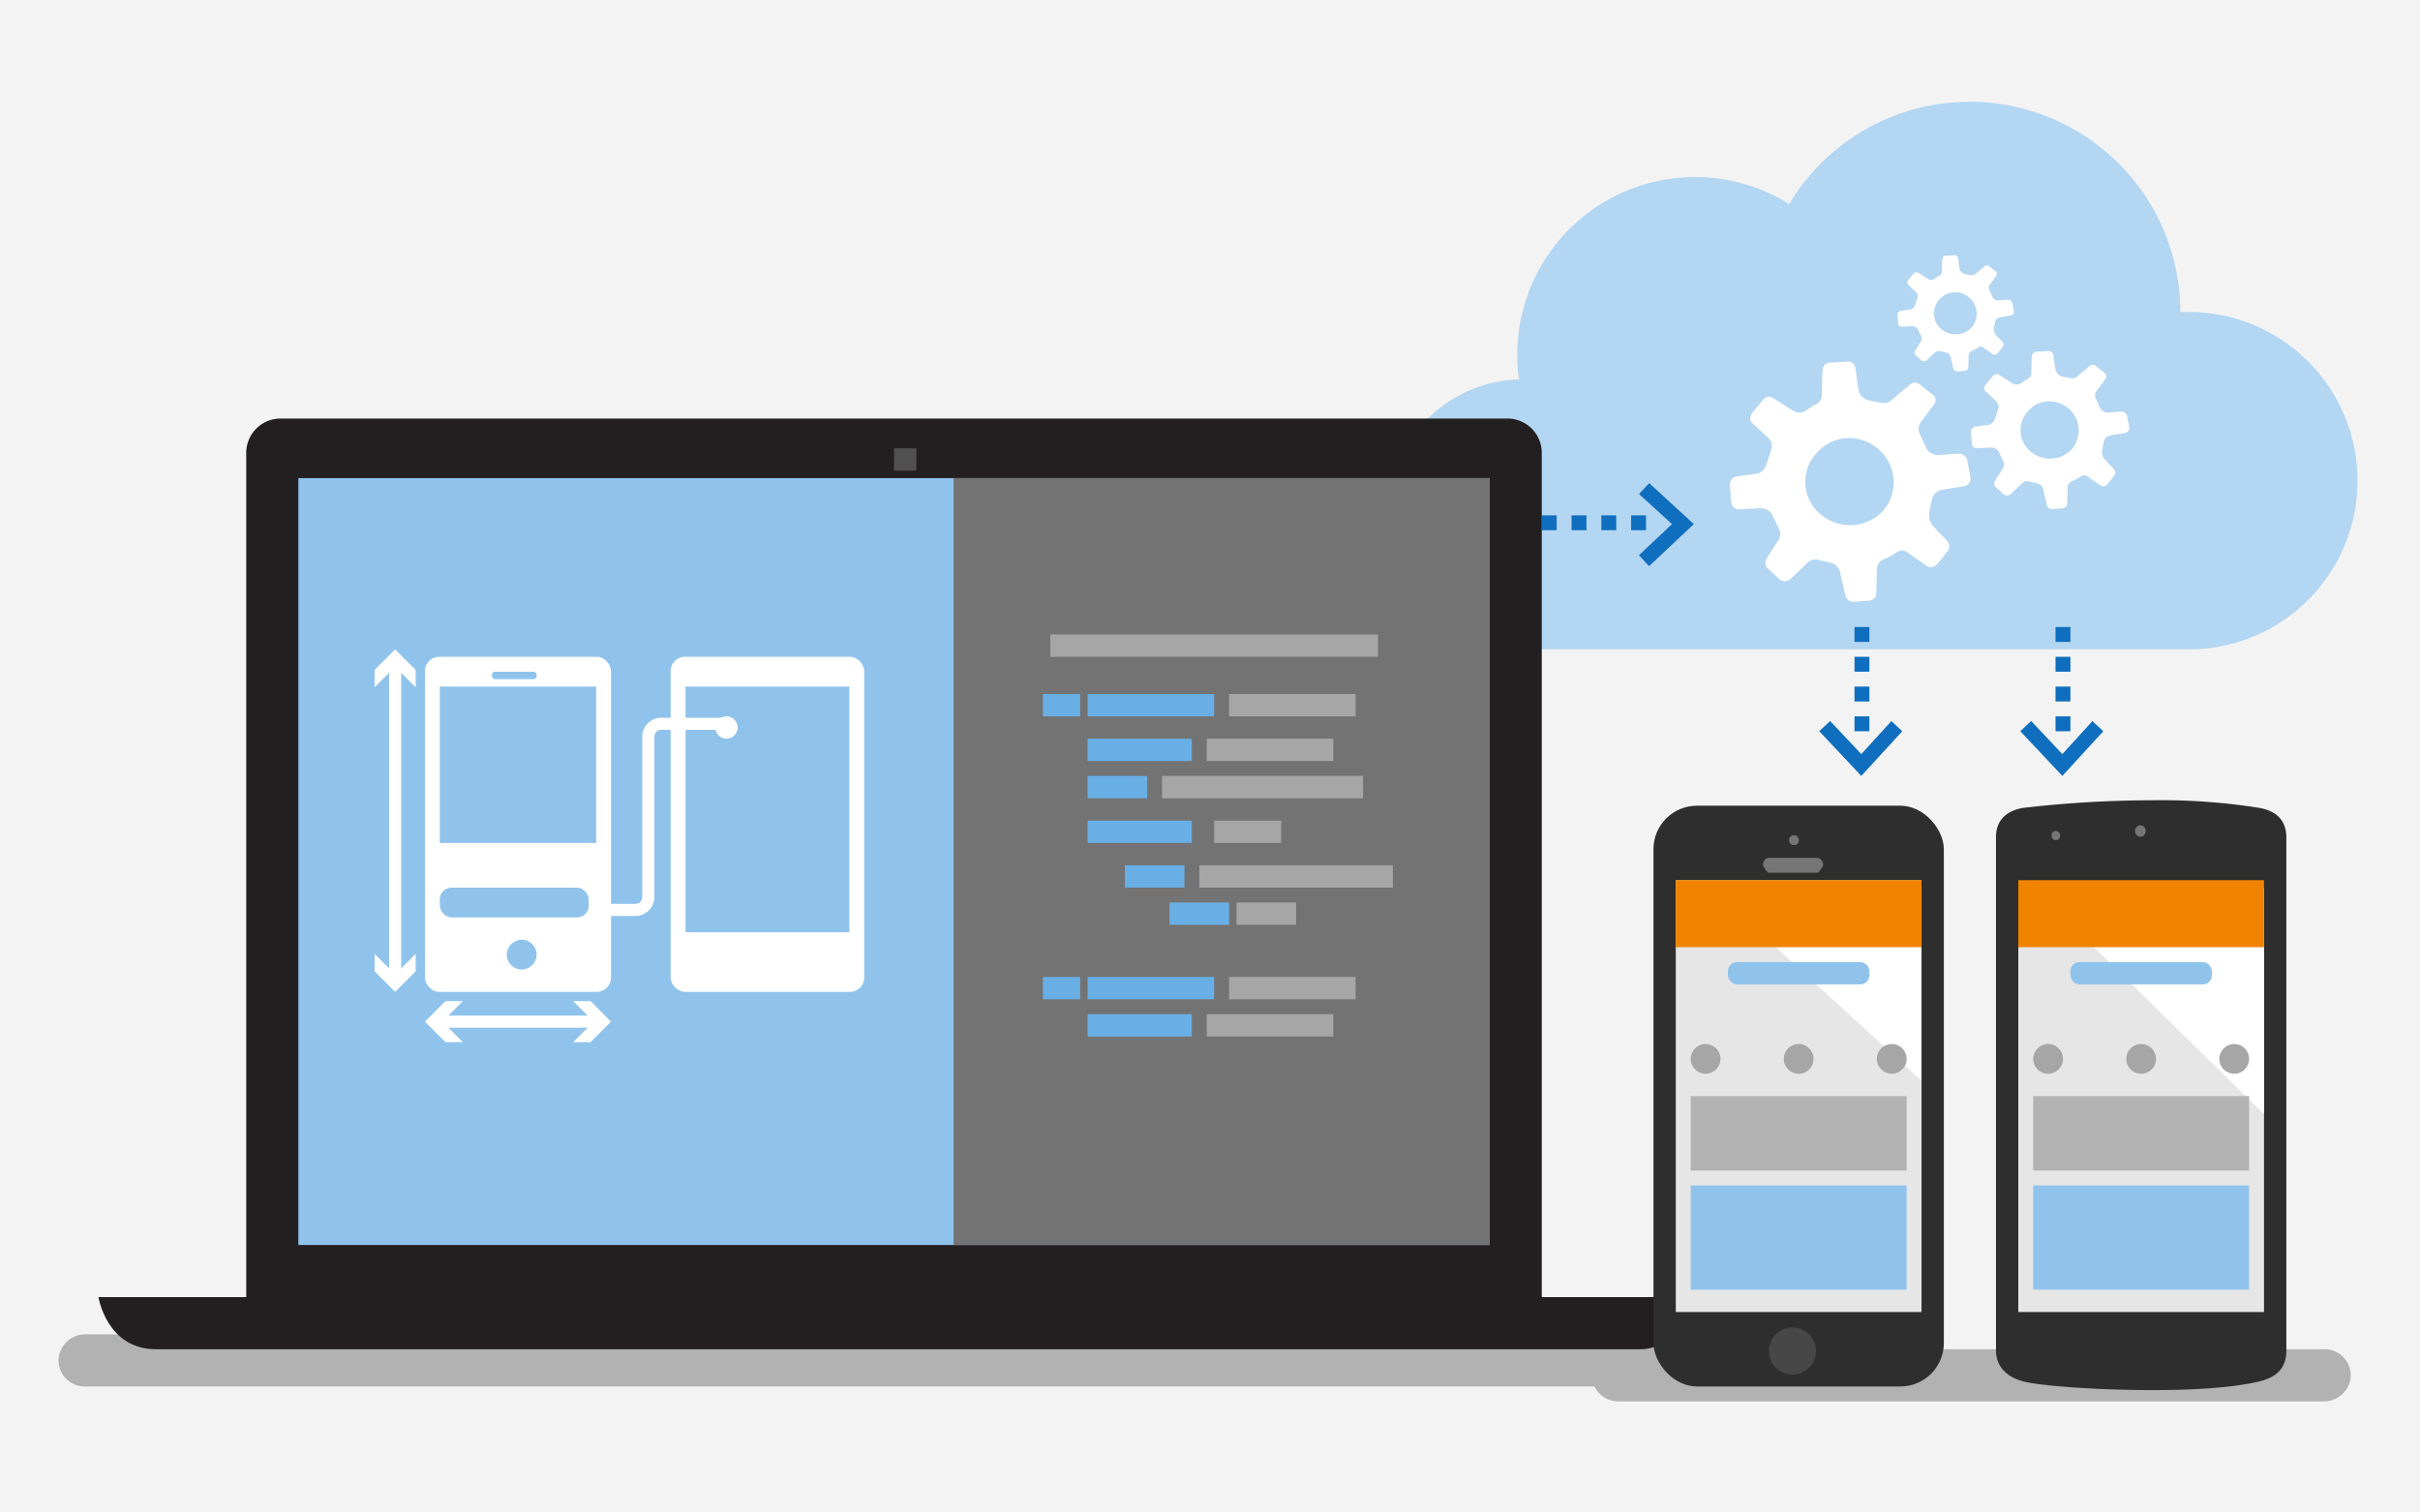 <svg xmlns="http://www.w3.org/2000/svg" viewBox="0 0 400 250"><defs><style>.msillu-grey-1{fill:#f3f3f3;}.cls-1{fill:#b3d6f2;}.cls-2{fill:#106ebe;}.cls-3{fill:#b2b2b2;}.cls-4{fill:#231f20;}.cls-5{fill:#8fc3ec;}.cls-6{fill:#737373;}.cls-7{fill:#505050;}.cls-10,.cls-8{fill:none;}.cls-9{fill:#fff;}.cls-10{stroke:#fff;stroke-miterlimit:10;stroke-width:2px;}.cls-11{fill:#a6a6a6;}.cls-12{fill:#69afe5;}.cls-13{fill:#2e2e2e;}.cls-14{fill:#e6e6e6;}.cls-15{fill:#767576;}.cls-16{fill:#474747;}.cls-17{fill:#f08400;}</style></defs><title>devblog-mobile-app-center</title><g id="Layer_1" data-name="Layer 1"><rect class="msillu-grey-1" width="400" height="250"/><path class="cls-1" d="M229.463,85.029a22.252,22.252,0,0,1,21.645-22.314,19.9,19.9,0,0,1-.312-4.452,29.368,29.368,0,0,1,44.929-24.534A34.815,34.815,0,0,1,360.393,51.58l.029.027a27.88,27.88,0,1,1,1.243,55.726H251.744A22.349,22.349,0,0,1,229.463,85.029Z"/><path class="cls-2" d="M272.069,85.18v2.462h-2.461V85.18Zm-4.923,0v2.462h-2.461V85.18Zm-4.922,0v2.462h-2.462V85.18Zm-4.923,0v2.462h-2.462V85.18Z"/><polygon class="cls-2" points="272.577 93.581 270.898 91.778 276.361 86.627 270.912 81.659 272.591 79.856 279.975 86.627 272.577 93.581"/><path class="cls-3" d="M267.454,231.633h116.58a4.446,4.446,0,0,0,4.438-3.5,4.312,4.312,0,0,0-4.234-5.117H267.658a4.445,4.445,0,0,0-4.438,3.5A4.312,4.312,0,0,0,267.454,231.633Z"/><path class="cls-3" d="M13.989,229.171H271.955a4.444,4.444,0,0,0,4.437-3.5,4.311,4.311,0,0,0-4.233-5.118H14.192a4.446,4.446,0,0,0-4.437,3.5A4.311,4.311,0,0,0,13.989,229.171Z"/><path class="cls-4" d="M254.839,215.634V74.852a5.671,5.671,0,0,0-5.671-5.671H46.37A5.671,5.671,0,0,0,40.7,74.852V215.634Z"/><rect class="cls-5" x="49.314" y="79.027" width="196.911" height="126.761"/><rect class="cls-6" x="157.615" y="79.027" width="88.61" height="126.761"/><path class="cls-4" d="M271.169,223.018H25.793c-8.179,0-9.515-8.615-9.515-8.615H280.684S277.512,223.018,271.169,223.018Z"/><rect class="cls-7" x="147.769" y="74.104" width="3.692" height="3.692"/><polygon class="cls-8" points="246.225 79.027 157.962 79.027 246.225 165.279 246.225 79.027"/><rect class="cls-8" x="54.363" y="92.684" width="101.241" height="95.423"/><rect class="cls-9" x="70.235" y="108.563" width="30.767" height="55.381" rx="2.349" ry="2.349"/><rect class="cls-9" x="110.848" y="108.563" width="31.998" height="55.381" rx="2.35" ry="2.35"/><line class="cls-10" x1="65.313" y1="109.619" x2="65.313" y2="161.659"/><polygon class="cls-9" points="61.922 113.602 65.313 110.21 68.703 113.602 68.703 110.723 65.313 107.333 61.922 110.723 61.922 113.602"/><polygon class="cls-9" points="61.922 157.675 65.313 161.068 68.703 157.675 68.703 160.554 65.313 163.945 61.922 160.554 61.922 157.675"/><line class="cls-10" x1="72.521" y1="168.867" x2="98.717" y2="168.867"/><polygon class="cls-9" points="76.505 172.258 73.112 168.867 76.505 165.477 73.626 165.477 70.235 168.867 73.626 172.258 76.505 172.258"/><polygon class="cls-9" points="94.733 172.258 98.126 168.867 94.733 165.477 97.612 165.477 101.003 168.867 97.612 172.258 94.733 172.258"/><circle class="cls-5" cx="86.234" cy="157.791" r="2.461"/><rect class="cls-5" x="72.697" y="146.715" width="24.614" height="4.923" rx="1.952" ry="1.952"/><rect class="cls-5" x="72.697" y="113.486" width="25.845" height="25.845"/><rect class="cls-5" x="81.312" y="111.025" width="7.384" height="1.231" rx="0.5" ry="0.5"/><rect class="cls-5" x="113.31" y="113.486" width="27.075" height="40.613"/><path class="cls-10" d="M99.772,150.407h5.245a2.14,2.14,0,0,0,2.139-2.14V121.779a2.14,2.14,0,0,1,2.14-2.139h10.167"/><circle class="cls-9" cx="120.079" cy="120.255" r="1.846"/><rect class="cls-8" x="158.066" y="92.684" width="81.459" height="95.423"/><rect class="cls-11" x="173.614" y="104.871" width="54.15" height="3.692"/><rect class="cls-12" x="172.383" y="114.717" width="6.153" height="3.692"/><rect class="cls-12" x="179.767" y="114.717" width="20.922" height="3.692"/><rect class="cls-11" x="203.15" y="114.717" width="20.922" height="3.692"/><rect class="cls-12" x="185.921" y="143.023" width="9.846" height="3.692"/><rect class="cls-11" x="198.228" y="143.023" width="31.998" height="3.692"/><rect class="cls-12" x="193.305" y="149.176" width="9.846" height="3.692"/><rect class="cls-11" x="204.381" y="149.176" width="9.846" height="3.692"/><rect class="cls-12" x="179.767" y="122.101" width="17.23" height="3.692"/><rect class="cls-11" x="199.458" y="122.101" width="20.922" height="3.692"/><rect class="cls-12" x="179.767" y="135.639" width="17.23" height="3.692"/><rect class="cls-11" x="200.689" y="135.639" width="11.076" height="3.692"/><rect class="cls-12" x="179.767" y="128.254" width="9.846" height="3.692"/><rect class="cls-11" x="192.074" y="128.254" width="33.229" height="3.692"/><rect class="cls-12" x="172.383" y="161.483" width="6.153" height="3.692"/><rect class="cls-12" x="179.767" y="161.483" width="20.922" height="3.692"/><rect class="cls-11" x="203.15" y="161.483" width="20.922" height="3.692"/><rect class="cls-12" x="179.767" y="167.637" width="17.23" height="3.692"/><rect class="cls-11" x="199.458" y="167.637" width="20.922" height="3.692"/><rect class="cls-13" x="273.3" y="133.177" width="47.997" height="95.994" rx="7.187" ry="7.187"/><rect class="cls-14" x="276.992" y="145.484" width="40.613" height="71.38"/><circle class="cls-15" cx="296.528" cy="138.879" r="0.819"/><circle class="cls-16" cx="296.272" cy="223.305" r="3.891"/><path class="cls-15" d="M300.521,144.253h-8.294c-.458-.6-.829-.974-.829-1.432a1.216,1.216,0,0,1,.829-1.029h8.294a1.216,1.216,0,0,1,.829,1.029C301.35,143.279,300.979,143.65,300.521,144.253Z"/><polygon class="cls-9" points="317.605 178.625 317.605 146.715 282.752 146.715 317.605 178.625"/><rect class="cls-3" x="279.453" y="181.174" width="35.69" height="12.307"/><rect class="cls-5" x="279.453" y="195.943" width="35.69" height="17.23"/><rect class="cls-17" x="276.992" y="145.484" width="40.613" height="11.076"/><path class="cls-13" d="M373.5,228.318c-3.1.748-8.355,1.452-17.745,1.452s-18.787-.731-21.425-1.459-4.417-2.426-4.417-5.105V138.363c0-2.729,1.682-4.373,4.535-4.832a187.476,187.476,0,0,1,21.188-1.253,103.084,103.084,0,0,1,17.743,1.248c3.057.52,4.531,2.219,4.531,4.945v84.743C377.909,225.89,376.593,227.57,373.5,228.318Z"/><rect class="cls-14" x="333.604" y="146.715" width="40.613" height="70.149"/><ellipse class="cls-15" cx="353.784" cy="137.359" rx="0.884" ry="0.948"/><ellipse class="cls-15" cx="339.805" cy="138.108" rx="0.709" ry="0.761"/><polygon class="cls-9" points="374.217 184.151 374.217 146.715 336.092 146.715 374.217 184.151"/><rect class="cls-17" x="333.604" y="145.484" width="40.613" height="11.076"/><path class="cls-9" d="M291.934,92.469a1.319,1.319,0,0,0,.259,1.511l2.054,1.862a1.417,1.417,0,0,0,1.814-.251l2.471-2.336a1.956,1.956,0,0,1,2.364-.6c.582.078,1.26.289,1.855.413a2.1,2.1,0,0,1,1.455,1.845l.811,3.5a1.309,1.309,0,0,0,1.35,1.05l2.6-.177a1.253,1.253,0,0,0,1.163-1.331l.113-3.778a1.732,1.732,0,0,1,1.251-1.772,14.764,14.764,0,0,0,1.758-.935c.779-.533,1.3-.784,2.478.153l2.659,1.876a1.345,1.345,0,0,0,1.811-.25l1.8-2.242a1.37,1.37,0,0,0-.184-1.622l-2.338-2.473a2.811,2.811,0,0,1-.535-2.42c.116-.643.208-1.166.351-1.794a2.079,2.079,0,0,1,1.853-1.753l3.543-.59a1.252,1.252,0,0,0,1.028-1.389l-.527-2.721a1.427,1.427,0,0,0-1.382-1.264l-3.405.229a2.17,2.17,0,0,1-2.072-1.259c-.284-.61-.916-2.036-.916-2.036a1.921,1.921,0,0,1,.131-2.2l2.191-2.946a1.113,1.113,0,0,0-.259-1.51l-2.251-1.8a1.22,1.22,0,0,0-1.618.186l-2.776,2.328c-.815.784-1.165.7-2.12.542a13.283,13.283,0,0,1-1.8-.35,2.236,2.236,0,0,1-1.753-1.853l-.5-3.622c-.284-.611-.561-.911-1.16-.928l-3.211.184c-.618.086-1.041.593-1.065,1.495l-.1,3.6a1.7,1.7,0,0,1-1.2,1.875c-.407.255-.878.573-1.6,1.056-.61.283-1.144.422-2.4-.368l-2.957-1.886a1.249,1.249,0,0,0-1.465.25l-1.861,2.266c-.323.407-.547,1.228-.1,1.6l2.639,2.479a1.715,1.715,0,0,1,.578,2c-.294.919-.454,1.612-.7,2.2-.338.9-.644,1.485-1.555,1.762l-3.625.5a1.421,1.421,0,0,0-.96,1.293l.242,2.895a1.294,1.294,0,0,0,1.169,1.237l3.618-.2a2.165,2.165,0,0,1,2.072,1.26q.423.913.852,1.829a1.959,1.959,0,0,1-.067,2.4l-1.89,2.955m19.49-8.178a7.479,7.479,0,0,1-10.259.918,6.943,6.943,0,0,1-.918-10.251,7.141,7.141,0,0,1,9.957-.925,7.233,7.233,0,0,1,1.22,10.258"/><path class="cls-9" d="M329.709,79.534a.869.869,0,0,0,.171.995l1.352,1.226a.933.933,0,0,0,1.194-.166l1.627-1.537a1.289,1.289,0,0,1,1.556-.393c.383.052.829.191,1.221.272a1.384,1.384,0,0,1,.958,1.215l.533,2.306a.862.862,0,0,0,.889.691l1.713-.117a.825.825,0,0,0,.766-.876l.074-2.487a1.139,1.139,0,0,1,.824-1.166,9.756,9.756,0,0,0,1.157-.616c.512-.351.857-.516,1.631.1l1.75,1.235a.887.887,0,0,0,1.193-.165l1.183-1.475a.9.9,0,0,0-.122-1.068l-1.538-1.628a1.851,1.851,0,0,1-.353-1.593c.077-.423.137-.768.231-1.181a1.371,1.371,0,0,1,1.22-1.154l2.333-.389a.823.823,0,0,0,.676-.914l-.347-1.791a.939.939,0,0,0-.909-.832l-2.242.151a1.43,1.43,0,0,1-1.364-.829c-.187-.4-.6-1.34-.6-1.34a1.265,1.265,0,0,1,.087-1.447l1.442-1.939a.732.732,0,0,0-.171-.994l-1.481-1.184a.8.8,0,0,0-1.065.122L343.468,62.1c-.538.516-.768.459-1.4.357a8.787,8.787,0,0,1-1.183-.231,1.471,1.471,0,0,1-1.154-1.219l-.33-2.385c-.187-.4-.369-.6-.763-.61l-2.114.121c-.407.056-.685.39-.7.983l-.066,2.373a1.122,1.122,0,0,1-.787,1.234c-.269.168-.579.377-1.051.7-.4.186-.753.277-1.578-.242L330.4,61.935a.823.823,0,0,0-.965.164l-1.224,1.492c-.213.268-.36.809-.065,1.053l1.737,1.632a1.127,1.127,0,0,1,.381,1.319c-.194.605-.3,1.061-.458,1.449-.222.591-.424.978-1.024,1.16l-2.386.33a.936.936,0,0,0-.632.851l.16,1.906a.851.851,0,0,0,.77.814l2.381-.132a1.428,1.428,0,0,1,1.364.829q.279.6.561,1.2a1.291,1.291,0,0,1-.044,1.582l-1.245,1.945m12.83-5.383a4.923,4.923,0,0,1-6.753.6,4.571,4.571,0,0,1-.605-6.748,4.7,4.7,0,0,1,6.555-.609,4.761,4.761,0,0,1,.8,6.753"/><path class="cls-9" d="M316.524,58a.639.639,0,0,0,.125.731l.994.9a.686.686,0,0,0,.878-.121l1.2-1.13a.946.946,0,0,1,1.143-.289c.282.038.61.14.9.2a1.017,1.017,0,0,1,.7.893l.392,1.7a.634.634,0,0,0,.653.508l1.259-.086a.605.605,0,0,0,.563-.644l.055-1.828a.837.837,0,0,1,.6-.857,7.2,7.2,0,0,0,.851-.453c.377-.258.63-.379,1.2.074l1.286.908a.652.652,0,0,0,.877-.121l.87-1.084a.665.665,0,0,0-.09-.786l-1.131-1.2a1.361,1.361,0,0,1-.259-1.171c.056-.311.1-.564.17-.868a1.008,1.008,0,0,1,.9-.848l1.714-.286a.6.6,0,0,0,.5-.672l-.254-1.316a.691.691,0,0,0-.669-.612l-1.648.111a1.05,1.05,0,0,1-1-.609c-.137-.3-.443-.985-.443-.985A.929.929,0,0,1,328.917,47l1.06-1.425a.538.538,0,0,0-.125-.731l-1.089-.87a.59.59,0,0,0-.783.09l-1.343,1.126c-.395.38-.564.338-1.026.263a6.321,6.321,0,0,1-.87-.17,1.08,1.08,0,0,1-.848-.9l-.243-1.753c-.137-.295-.271-.441-.561-.449l-1.554.089c-.3.042-.5.287-.515.723l-.049,1.744a.825.825,0,0,1-.578.907c-.2.124-.425.278-.773.512-.3.136-.553.2-1.159-.178l-1.431-.913a.6.6,0,0,0-.709.121l-.9,1.1c-.157.2-.265.595-.048.774l1.277,1.2a.828.828,0,0,1,.28.969c-.142.445-.22.781-.336,1.066-.164.434-.312.718-.753.852l-1.754.243a.686.686,0,0,0-.464.626l.117,1.4a.626.626,0,0,0,.566.6l1.75-.1a1.049,1.049,0,0,1,1,.609q.2.443.412.886a.946.946,0,0,1-.032,1.162L316.524,58m9.431-3.958a3.62,3.62,0,0,1-4.965.444,3.36,3.36,0,0,1-.444-4.96,3.456,3.456,0,0,1,4.818-.447,3.5,3.5,0,0,1,.591,4.963"/><rect class="cls-3" x="336.065" y="181.174" width="35.69" height="12.307"/><rect class="cls-5" x="336.065" y="195.943" width="35.69" height="17.23"/><path class="cls-2" d="M308.99,120.87h-2.462v-2.461h2.462Zm0-4.922h-2.462v-2.462h2.462Zm0-4.923h-2.462v-2.462h2.462Zm0-4.923h-2.462v-2.461h2.462Z"/><polygon class="cls-2" points="300.7 120.857 302.503 119.178 307.654 124.64 312.623 119.191 314.425 120.87 307.654 128.254 300.7 120.857"/><path class="cls-2" d="M342.219,120.87h-2.462v-2.461h2.462Zm0-4.922h-2.462v-2.462h2.462Zm0-4.923h-2.462v-2.462h2.462Zm0-4.923h-2.462v-2.461h2.462Z"/><polygon class="cls-2" points="333.929 120.857 335.732 119.178 340.883 124.64 345.851 119.191 347.654 120.87 340.883 128.254 333.929 120.857"/><rect class="cls-5" x="285.607" y="159.022" width="23.383" height="3.692" rx="1.5" ry="1.5"/><circle class="cls-11" cx="281.915" cy="175.021" r="2.461"/><circle class="cls-11" cx="297.298" cy="175.021" r="2.461"/><circle class="cls-11" cx="312.682" cy="175.021" r="2.461"/><rect class="cls-5" x="342.219" y="159.022" width="23.383" height="3.692" rx="1.5" ry="1.5"/><circle class="cls-11" cx="338.526" cy="175.021" r="2.461"/><circle class="cls-11" cx="353.91" cy="175.021" r="2.461"/><circle class="cls-11" cx="369.294" cy="175.021" r="2.461"/></g></svg>